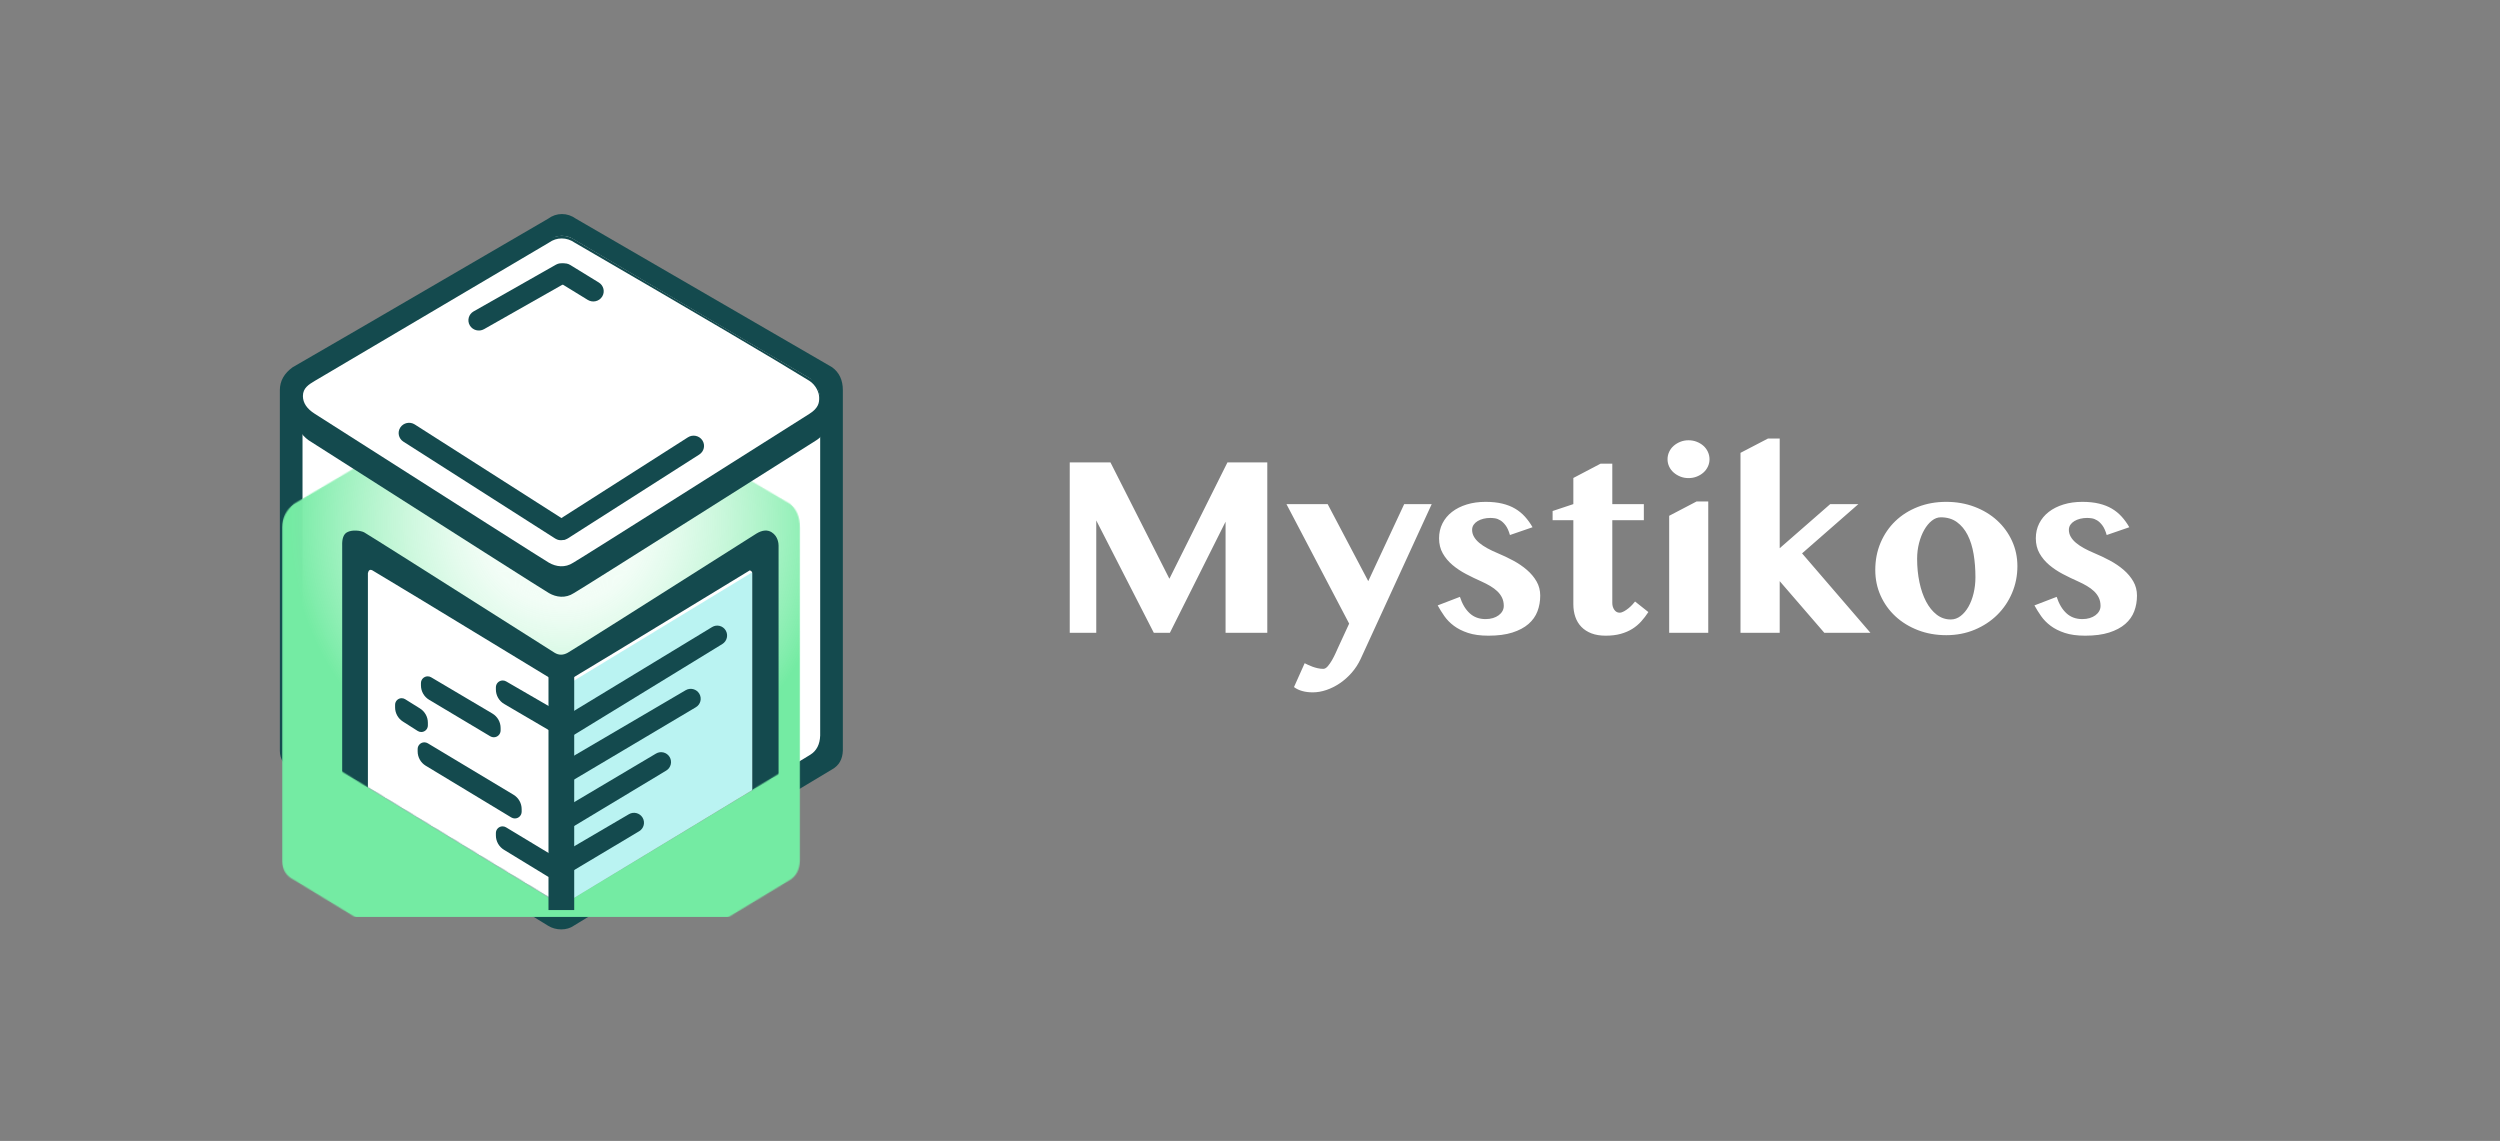 <?xml version="1.0" encoding="UTF-8"?>
<svg width="2235px" height="1020px" viewBox="0 0 2235 1020" version="1.1" xmlns="http://www.w3.org/2000/svg" xmlns:xlink="http://www.w3.org/1999/xlink">
    <rect x="0" y="0" width="2235" height="1020" fill="#808080" stroke="none"/>
    <!-- Generator: Sketch 51.3 (57544) - http://www.bohemiancoding.com/sketch -->
    <title>[dark] logo full (hor)</title>
    <desc>Created with Sketch.</desc>
    <defs>
        <path d="M10.839,128.052 C14.402,125.933 84.353,84.63 220.694,4.144 C224.255,1.632 228.081,0.377 232.171,0.377 C236.261,0.377 240.138,1.632 243.803,4.144 L454.242,128.052 C460.136,132.829 463.084,139.846 463.084,149.102 C463.084,158.358 463.084,257.703 463.084,447.136 C462.817,455.049 459.87,460.764 454.242,464.284 C445.8,469.562 247.534,589.258 242.532,591.847 C235.175,596.678 227.106,595.542 220.694,591.847 C216.419,589.384 146.467,546.863 10.839,464.284 C3.809,460.842 0.295,455.127 0.295,447.136 C0.295,439.146 0.295,339.801 0.295,149.102 C0.295,140.708 3.809,133.691 10.839,128.052 Z" id="path-1"></path>
        <radialGradient cx="50%" cy="29.145%" fx="50%" fy="29.145%" r="50%" gradientTransform="translate(0.5,0.291),scale(0.992,1),rotate(90),scale(1,0.98),translate(-0.5,-0.291)" id="radialGradient-3">
            <stop stop-color="#FFFFFF" offset="0%"></stop>
            <stop stop-color="#E9FCF0" stop-opacity="0.592" offset="29.303%"></stop>
            <stop stop-color="#74EBA3" offset="100%"></stop>
        </radialGradient>
        <path d="M0.386,278.901 L0.386,3.238 C0.958,0.533 2.29,-0.292 4.381,0.764 C6.473,1.82 60.77,34.749 167.273,99.55 C171.018,101.857 174.945,101.857 179.054,99.55 C183.164,97.244 237.412,64.315 341.801,0.764 C343.229,1.261 343.944,2.085 343.944,3.238 C343.944,4.391 343.944,93.669 343.944,271.073 L343.944,288.795 L172.448,391.949 L0.386,288.795 L0.386,278.901 Z" id="path-4"></path>
    </defs>
    <g id="[dark]-logo-full-(hor)" stroke="none" stroke-width="1" fill="none" fill-rule="evenodd">
        <path d="M956.35,413.378 L992.75,413.378 L1045.439,517.408 L1097.342,413.378 L1132.955,413.378 L1132.955,565.716 L1095.657,565.716 L1095.657,466.404 L1045.888,565.716 L1031.508,565.716 L980.055,465.281 L980.055,565.716 L956.35,565.716 L956.35,413.378 Z M1166.374,592.904 C1167.123,593.278 1168.116,593.765 1169.351,594.364 C1170.587,594.963 1171.935,595.525 1173.396,596.049 C1174.856,596.574 1176.41,597.023 1178.058,597.397 C1179.706,597.772 1181.354,597.959 1183.001,597.959 C1184.349,597.959 1185.697,597.173 1187.046,595.6 C1188.394,594.027 1189.667,592.192 1190.865,590.095 C1192.064,587.998 1193.131,585.901 1194.067,583.804 C1195.003,581.707 1195.696,580.171 1196.145,579.198 L1206.144,557.515 L1150.084,450.676 L1186.933,450.676 L1223.22,519.543 L1255.351,450.676 L1279.954,450.676 L1216.367,589.196 C1214.27,593.69 1211.611,597.772 1208.391,601.442 C1205.17,605.112 1201.65,608.239 1197.831,610.822 C1194.011,613.406 1190.023,615.41 1185.866,616.833 C1181.709,618.256 1177.609,618.967 1173.564,618.967 C1170.194,618.967 1167.086,618.574 1164.24,617.788 C1161.394,617.001 1158.922,615.822 1156.825,614.249 L1166.374,592.904 Z M1305.172,533.586 C1307.195,539.877 1310.097,544.764 1313.879,548.247 C1317.661,551.73 1322.398,553.471 1328.091,553.471 C1330.487,553.471 1332.678,553.171 1334.663,552.572 C1336.647,551.973 1338.37,551.13 1339.831,550.044 C1341.291,548.958 1342.414,547.704 1343.201,546.281 C1343.987,544.858 1344.38,543.322 1344.38,541.675 C1344.38,538.978 1343.875,536.563 1342.864,534.429 C1341.853,532.294 1340.448,530.365 1338.651,528.643 C1336.853,526.92 1334.719,525.329 1332.247,523.868 C1329.776,522.408 1327.117,521.041 1324.271,519.768 C1319.702,517.745 1315.171,515.555 1310.677,513.196 C1306.183,510.836 1302.139,508.14 1298.544,505.107 C1294.949,502.073 1292.047,498.61 1289.837,494.715 C1287.628,490.82 1286.523,486.327 1286.523,481.234 C1286.523,476.365 1287.534,471.928 1289.557,467.921 C1291.579,463.914 1294.425,460.488 1298.095,457.641 C1301.765,454.795 1306.146,452.586 1311.239,451.013 C1316.332,449.44 1321.949,448.654 1328.091,448.654 C1333.708,448.654 1338.688,449.178 1343.032,450.227 C1347.376,451.275 1351.196,452.773 1354.491,454.721 C1357.787,456.668 1360.708,459.046 1363.254,461.854 C1365.801,464.663 1368.085,467.827 1370.107,471.347 L1349.885,478.313 C1348.837,474.643 1347.564,471.797 1346.066,469.775 C1344.568,467.752 1342.995,466.236 1341.347,465.225 C1339.699,464.214 1338.089,463.596 1336.516,463.371 C1334.944,463.146 1333.558,463.034 1332.36,463.034 C1330.188,463.034 1328.128,463.277 1326.181,463.764 C1324.233,464.251 1322.511,464.944 1321.013,465.843 C1319.515,466.741 1318.317,467.846 1317.418,469.157 C1316.519,470.467 1316.07,471.984 1316.07,473.707 C1316.07,475.879 1316.631,477.938 1317.755,479.886 C1318.878,481.833 1320.451,483.649 1322.473,485.334 C1324.496,487.019 1326.873,488.611 1329.607,490.109 C1332.341,491.607 1335.318,493.03 1338.539,494.378 C1343.407,496.4 1348.144,498.647 1352.75,501.119 C1357.356,503.59 1361.457,506.38 1365.052,509.488 C1368.647,512.596 1371.53,516.042 1373.702,519.824 C1375.874,523.606 1376.96,527.819 1376.96,532.463 C1376.96,537.481 1376.136,542.162 1374.489,546.506 C1372.841,550.85 1370.163,554.632 1366.456,557.852 C1362.749,561.073 1357.955,563.619 1352.076,565.492 C1346.197,567.364 1339.063,568.3 1330.674,568.3 C1323.484,568.3 1317.399,567.476 1312.419,565.829 C1307.438,564.181 1303.225,562.065 1299.78,559.481 C1296.335,556.897 1293.489,553.995 1291.242,550.775 C1288.995,547.554 1287.01,544.371 1285.288,541.225 L1305.172,533.586 Z M1388.033,465.056 L1388.033,456.855 L1406.57,450.676 L1406.57,427.309 L1430.949,414.501 L1441.397,414.501 L1441.397,450.676 L1469.595,450.676 L1469.595,465.056 L1441.397,465.056 L1441.397,539.091 C1441.397,541.413 1441.996,543.435 1443.194,545.157 C1444.392,546.88 1445.965,547.741 1447.913,547.741 C1449.111,547.741 1450.44,547.329 1451.901,546.506 C1453.361,545.682 1454.747,544.727 1456.057,543.641 C1457.368,542.555 1458.529,541.45 1459.54,540.327 C1460.551,539.203 1461.281,538.342 1461.731,537.743 L1473.639,547.18 C1471.692,550.175 1469.557,552.965 1467.236,555.549 C1464.914,558.133 1462.255,560.361 1459.259,562.234 C1456.263,564.106 1452.818,565.585 1448.924,566.671 C1445.029,567.757 1440.535,568.3 1435.442,568.3 C1430.574,568.3 1426.343,567.607 1422.747,566.222 C1419.152,564.836 1416.157,562.908 1413.76,560.436 C1411.363,557.965 1409.566,555.006 1408.367,551.561 C1407.169,548.116 1406.57,544.296 1406.57,540.102 L1406.57,465.056 L1388.033,465.056 Z M1492.239,461.124 L1516.73,448.317 L1527.178,448.317 L1527.178,565.716 L1492.239,565.716 L1492.239,461.124 Z M1490.779,410.569 C1490.779,408.248 1491.266,406.038 1492.239,403.941 C1493.213,401.844 1494.561,400.046 1496.284,398.549 C1498.006,397.051 1499.991,395.852 1502.238,394.954 C1504.485,394.055 1506.919,393.605 1509.54,393.605 C1512.162,393.605 1514.615,394.055 1516.899,394.954 C1519.183,395.852 1521.168,397.051 1522.853,398.549 C1524.538,400.046 1525.868,401.844 1526.841,403.941 C1527.815,406.038 1528.302,408.248 1528.302,410.569 C1528.302,412.891 1527.815,415.082 1526.841,417.141 C1525.868,419.201 1524.538,420.98 1522.853,422.478 C1521.168,423.976 1519.183,425.174 1516.899,426.073 C1514.615,426.972 1512.162,427.421 1509.54,427.421 C1506.919,427.421 1504.485,426.972 1502.238,426.073 C1499.991,425.174 1498.006,423.976 1496.284,422.478 C1494.561,420.98 1493.213,419.201 1492.239,417.141 C1491.266,415.082 1490.779,412.891 1490.779,410.569 Z M1591.053,490.109 L1636.215,450.676 L1661.38,450.676 L1611.05,494.715 L1672.165,565.716 L1630.935,565.716 L1591.053,519.543 L1591.053,565.716 L1556.002,565.716 L1556.002,404.84 L1580.605,392.033 L1591.053,392.033 L1591.053,490.109 Z M1739.972,567.851 C1730.835,567.851 1722.39,566.353 1714.639,563.357 C1706.887,560.361 1700.184,556.242 1694.529,550.999 C1688.874,545.757 1684.455,539.596 1681.272,532.519 C1678.089,525.441 1676.498,517.783 1676.498,509.544 C1676.498,500.707 1678.089,492.562 1681.272,485.11 C1684.455,477.657 1688.856,471.235 1694.473,465.843 C1700.09,460.45 1706.774,456.237 1714.526,453.204 C1722.278,450.171 1730.722,448.654 1739.86,448.654 C1748.997,448.654 1757.46,450.133 1765.249,453.092 C1773.039,456.05 1779.761,460.113 1785.415,465.281 C1791.07,470.449 1795.507,476.534 1798.728,483.537 C1801.949,490.54 1803.559,498.085 1803.559,506.174 C1803.559,514.637 1801.967,522.614 1798.784,530.103 C1795.601,537.593 1791.182,544.128 1785.528,549.707 C1779.873,555.287 1773.151,559.706 1765.362,562.964 C1757.573,566.222 1749.109,567.851 1739.972,567.851 Z M1744.016,553.808 C1747.162,553.808 1750.083,552.778 1752.779,550.718 C1755.476,548.659 1757.816,545.888 1759.801,542.405 C1761.786,538.922 1763.321,534.897 1764.407,530.328 C1765.493,525.759 1766.036,521.003 1766.036,516.06 C1766.036,508.72 1765.493,501.811 1764.407,495.333 C1763.321,488.854 1761.542,483.181 1759.071,478.313 C1756.599,473.445 1753.397,469.587 1749.465,466.741 C1745.533,463.895 1740.721,462.472 1735.029,462.472 C1732.258,462.472 1729.599,463.483 1727.053,465.506 C1724.506,467.528 1722.259,470.243 1720.312,473.65 C1718.365,477.058 1716.811,480.99 1715.65,485.447 C1714.489,489.903 1713.908,494.603 1713.908,499.546 C1713.908,506.961 1714.601,513.963 1715.987,520.554 C1717.372,527.145 1719.357,532.893 1721.941,537.799 C1724.525,542.705 1727.67,546.599 1731.378,549.483 C1735.085,552.366 1739.298,553.808 1744.016,553.808 Z M1838.673,533.586 C1840.696,539.877 1843.598,544.764 1847.38,548.247 C1851.162,551.73 1855.899,553.471 1861.592,553.471 C1863.988,553.471 1866.179,553.171 1868.164,552.572 C1870.148,551.973 1871.871,551.13 1873.332,550.044 C1874.792,548.958 1875.915,547.704 1876.702,546.281 C1877.488,544.858 1877.881,543.322 1877.881,541.675 C1877.881,538.978 1877.376,536.563 1876.365,534.429 C1875.354,532.294 1873.949,530.365 1872.152,528.643 C1870.354,526.92 1868.22,525.329 1865.748,523.868 C1863.277,522.408 1860.618,521.041 1857.772,519.768 C1853.203,517.745 1848.672,515.555 1844.178,513.196 C1839.684,510.836 1835.64,508.14 1832.045,505.107 C1828.45,502.073 1825.548,498.61 1823.338,494.715 C1821.129,490.82 1820.024,486.327 1820.024,481.234 C1820.024,476.365 1821.035,471.928 1823.058,467.921 C1825.08,463.914 1827.926,460.488 1831.596,457.641 C1835.266,454.795 1839.647,452.586 1844.74,451.013 C1849.833,449.44 1855.45,448.654 1861.592,448.654 C1867.209,448.654 1872.189,449.178 1876.533,450.227 C1880.877,451.275 1884.697,452.773 1887.992,454.721 C1891.288,456.668 1894.209,459.046 1896.755,461.854 C1899.302,464.663 1901.586,467.827 1903.608,471.347 L1883.386,478.313 C1882.338,474.643 1881.065,471.797 1879.567,469.775 C1878.069,467.752 1876.496,466.236 1874.848,465.225 C1873.2,464.214 1871.59,463.596 1870.017,463.371 C1868.445,463.146 1867.059,463.034 1865.861,463.034 C1863.689,463.034 1861.629,463.277 1859.682,463.764 C1857.734,464.251 1856.012,464.944 1854.514,465.843 C1853.016,466.741 1851.818,467.846 1850.919,469.157 C1850.02,470.467 1849.571,471.984 1849.571,473.707 C1849.571,475.879 1850.132,477.938 1851.256,479.886 C1852.379,481.833 1853.952,483.649 1855.974,485.334 C1857.997,487.019 1860.374,488.611 1863.108,490.109 C1865.842,491.607 1868.819,493.03 1872.04,494.378 C1876.908,496.4 1881.645,498.647 1886.251,501.119 C1890.857,503.59 1894.958,506.38 1898.553,509.488 C1902.148,512.596 1905.031,516.042 1907.203,519.824 C1909.375,523.606 1910.461,527.819 1910.461,532.463 C1910.461,537.481 1909.637,542.162 1907.99,546.506 C1906.342,550.85 1903.664,554.632 1899.957,557.852 C1896.25,561.073 1891.456,563.619 1885.577,565.492 C1879.698,567.364 1872.564,568.3 1864.175,568.3 C1856.985,568.3 1850.9,567.476 1845.92,565.829 C1840.939,564.181 1836.726,562.065 1833.281,559.481 C1829.836,556.897 1826.99,553.995 1824.743,550.775 C1822.496,547.554 1820.511,544.371 1818.789,541.225 L1838.673,533.586 Z" id="Mystikos" fill="#FFFFFF"></path>
        <g id="icon" transform="translate(250.114, 191)">
            <path d="M11.542,137.306 C15.417,135.243 91.495,91.008 239.775,4.601 C243.649,1.773 247.809,0.359 252.257,0.359 C256.706,0.359 260.922,1.773 264.908,4.601 L493.776,137.306 C500.187,141.958 503.392,148.791 503.392,157.803 C503.392,166.815 503.392,274.264 503.392,480.149 C503.102,487.853 499.897,493.419 493.776,496.845 C484.595,501.985 266.834,633.916 262.884,636.555 C256.737,640.991 246.721,640.991 239.775,636.555 C235.145,633.597 159.067,587.027 11.542,496.845 C3.897,493.495 0.075,487.929 0.075,480.149 C0.075,472.368 0.075,364.92 0.075,157.803 C0.075,149.63 3.897,142.797 11.542,137.306 Z" id="Path-6" fill="#144A4E" fill-rule="nonzero"></path>
            <g id="Group" transform="translate(20.044, 19.455)">
                <mask id="mask-2" fill="white">
                    <use xlink:href="#path-1"></use>
                </mask>
                <use id="Path-6" fill="#FFFFFF" fill-rule="nonzero" xlink:href="#path-1"></use>
                <rect id="Rectangle" fill="url(#radialGradient-3)" fill-rule="nonzero" mask="url(#mask-2)" x="-18.141" y="111.906" width="501.542" height="497.368"></rect>
                <path d="M35.758,537.12 L35.758,277.429 C35.528,271.157 36.958,267.161 40.048,265.44 C44.683,262.859 52.223,263.856 55.36,265.44 C57.451,266.496 114.211,302.381 225.638,373.097 C229.383,375.404 233.31,375.404 237.419,373.097 C241.528,370.79 297.755,335.278 406.1,266.561 C411.395,263.356 415.961,262.983 419.798,265.44 C425.554,269.126 425.89,275.7 425.89,277.429 C425.89,278.582 425.89,362.536 425.89,529.291 L425.89,547.013 L230.812,665.495 L35.758,547.013 L35.758,537.12 Z" id="Path-7" fill="#144A4E" fill-rule="nonzero" mask="url(#mask-2)"></path>
                <g id="Group-2" mask="url(#mask-2)">
                    <g transform="translate(58.364, 298.678)">
                        <mask id="mask-5" fill="white">
                            <use xlink:href="#path-4"></use>
                        </mask>
                        <use id="Path-7" stroke="none" fill="#FFFFFF" fill-rule="nonzero" xlink:href="#path-4"></use>
                    </g>
                </g>
            </g>
            <path d="M25.827,149.33 C29.473,147.162 101.068,104.889 240.611,22.512 C244.257,20.725 248.172,19.831 252.358,19.831 C256.544,19.831 260.513,21.117 264.263,23.687 L479.646,150.505 C485.679,171.41 488.695,183.829 488.695,187.76 C488.695,189.296 488.286,197.215 479.646,202.617 C471.006,208.02 268.082,336.562 262.962,339.212 C255.433,344.156 247.175,342.993 240.611,339.212 C236.236,336.691 164.641,291.159 25.827,202.617 C19.024,197.653 15.623,191.803 15.623,185.068 C15.623,174.964 13.178,157.195 25.827,149.33 Z" id="Path-6" fill="#144A4E" fill-rule="nonzero"></path>
            <path d="M31.422,149.435 C34.957,147.311 104.686,106.14 240.611,25.921 C244.161,23.417 247.975,22.165 252.052,22.165 C256.128,22.165 259.993,23.417 263.647,25.921 C374.516,90.304 444.44,131.476 473.417,149.435 C479.372,153.215 482.32,160.17 482.231,164.542 C482.32,168.707 481.832,173.75 473.417,179.012 C465.002,184.273 267.365,309.466 262.379,312.047 C255.046,316.862 247.003,315.73 240.611,312.047 C236.349,309.592 166.62,265.247 31.422,179.012 C24.266,174.52 20.687,169.205 20.687,163.067 C20.687,155.939 25.839,152.789 31.422,149.435 Z" id="Path-6" fill="#FFFFFF" fill-rule="nonzero"></path>
            <g id="beams-right" transform="translate(329.684, 466.508) scale(-1, 1) translate(-329.684, -466.508) translate(236.684, 320.508)" fill-rule="nonzero">
                <polygon id="Path-10" fill="#BAF3F2" transform="translate(80.551, 146.002) scale(-1, 1) translate(-80.551, -146.002) " points="160.64 0.23 160.64 194.617 0.463 291.775 0.463 97.569"></polygon>
                <path d="M20.212,87.499 L168.764,88.176 C174.005,88.199 178.853,90.957 181.553,95.45 L182.746,97.436 C184.46,100.288 183.537,103.991 180.684,105.705 C179.732,106.277 178.64,106.575 177.529,106.565 L20.212,105.221 C15.316,105.179 11.369,101.198 11.369,96.302 L11.369,96.302 C11.369,91.44 15.31,87.499 20.172,87.499 C20.185,87.499 20.199,87.499 20.212,87.499 Z" id="Rectangle-8" fill="#144A4E" transform="translate(97.488, 97.032) rotate(31) translate(-97.488, -97.032) "></path>
                <path d="M46.241,138.065 L170.924,136.733 C176.246,136.676 181.2,139.444 183.941,144.007 L185.057,145.863 C186.798,148.761 185.86,152.522 182.962,154.264 C182.019,154.831 180.94,155.133 179.839,155.138 L46.242,155.802 C41.382,155.826 37.423,151.906 37.399,147.046 C37.399,147.032 37.399,147.017 37.399,147.003 L37.399,147.003 C37.399,142.103 41.342,138.117 46.241,138.065 Z" id="Rectangle-8" fill="#144A4E" transform="translate(111.665, 146.267) rotate(31) translate(-111.665, -146.267) "></path>
                <path d="M74.566,187.236 L170.573,186.699 C175.868,186.67 180.787,189.434 183.514,193.973 L184.656,195.873 C186.385,198.751 185.454,202.486 182.575,204.216 C181.628,204.785 180.543,205.085 179.438,205.084 L74.566,204.98 C69.681,204.975 65.723,201.014 65.723,196.128 L65.723,196.128 C65.723,191.236 69.674,187.263 74.566,187.236 Z" id="Rectangle-8" fill="#144A4E" transform="translate(125.624, 195.892) rotate(31) translate(-125.624, -195.892) "></path>
                <path d="M100.59,235.202 L172.251,234.391 C177.577,234.331 182.536,237.099 185.279,241.664 L186.391,243.515 C188.127,246.405 187.192,250.156 184.302,251.892 C183.357,252.46 182.276,252.761 181.173,252.764 L100.59,252.966 C95.718,252.978 91.759,249.039 91.747,244.167 C91.747,244.16 91.747,244.152 91.747,244.145 L91.747,244.145 C91.747,239.245 95.69,235.257 100.59,235.202 Z" id="Rectangle-8" fill="#144A4E" transform="translate(139.505, 243.678) rotate(31) translate(-139.505, -243.678) "></path>
            </g>
            <g id="beams-left" transform="translate(76.64, 320.12)" fill-rule="nonzero">
                <polygon id="Path-10" points="0.458 0 0.458 193.58 165.397 294.111 165.397 85.63"></polygon>
                <path d="M116.981,112.15 L167.509,111.35 C172.858,111.265 177.848,114.036 180.604,118.622 L181.693,120.435 C183.447,123.354 182.502,127.143 179.583,128.897 C178.644,129.461 177.571,129.765 176.476,129.777 L125.898,130.347 C120.573,130.407 115.615,127.638 112.872,123.073 L111.855,121.381 C110.122,118.496 111.055,114.753 113.94,113.02 C114.859,112.467 115.908,112.167 116.981,112.15 Z" id="Rectangle-8" fill="#144A4E" transform="translate(146.779, 120.848) rotate(31) translate(-146.779, -120.848) "></path>
                <path d="M48.917,111.8 L112.551,111.376 C117.852,111.341 122.778,114.107 125.508,118.651 L126.644,120.541 C128.381,123.432 127.446,127.184 124.555,128.921 C123.61,129.489 122.529,129.79 121.427,129.793 L57.75,129.972 C52.469,129.987 47.57,127.224 44.85,122.698 L43.79,120.933 C42.075,118.079 42.998,114.376 45.852,112.661 C46.778,112.105 47.837,111.807 48.917,111.8 Z" id="Rectangle-8" fill="#144A4E" transform="translate(85.222, 120.674) rotate(31) translate(-85.222, -120.674) "></path>
                <path d="M43.949,177.385 L133.336,177.347 C138.604,177.344 143.487,180.106 146.2,184.621 L147.368,186.565 C149.094,189.438 148.164,193.166 145.291,194.893 C144.343,195.462 143.257,195.762 142.15,195.759 L52.729,195.536 C47.477,195.523 42.614,192.764 39.909,188.262 L38.822,186.452 C37.12,183.619 38.036,179.942 40.87,178.24 C41.8,177.681 42.864,177.385 43.949,177.385 Z" id="Rectangle-8" fill="#144A4E" transform="translate(93.101, 186.553) rotate(31) translate(-93.101, -186.553) "></path>
                <path d="M28.908,118.908 L44.545,119.169 C49.721,119.255 54.487,122.004 57.153,126.441 L58.407,128.529 C60.087,131.324 59.183,134.953 56.387,136.632 C55.424,137.211 54.317,137.503 53.194,137.474 L37.459,137.069 C32.332,136.938 27.628,134.196 24.987,129.8 L23.782,127.795 C22.114,125.018 23.012,121.414 25.789,119.745 C26.73,119.18 27.811,118.89 28.908,118.908 Z" id="Rectangle-8" fill="#144A4E" transform="translate(41.098, 128.192) rotate(31) translate(-41.098, -128.192) "></path>
                <path d="M116.962,241.241 L162.684,241.334 C167.939,241.345 172.805,244.104 175.511,248.608 L176.691,250.573 C178.409,253.431 177.484,257.14 174.626,258.858 C173.674,259.429 172.584,259.728 171.474,259.72 L125.698,259.403 C120.469,259.367 115.637,256.611 112.944,252.129 L111.834,250.282 C110.137,247.457 111.051,243.79 113.876,242.093 C114.808,241.533 115.875,241.238 116.962,241.241 Z" id="Rectangle-8" fill="#144A4E" transform="translate(144.268, 250.48) rotate(31) translate(-144.268, -250.48) "></path>
            </g>
            <path d="M120.681,188.464 L256.451,275.108 C260.772,277.866 262,283.543 259.194,287.79 C256.388,292.036 250.61,293.243 246.289,290.485 L110.519,203.841 C106.198,201.083 104.97,195.405 107.776,191.159 C110.582,186.913 116.36,185.706 120.681,188.464 Z" id="Rectangle-2" fill="#144A4E" fill-rule="nonzero"></path>
            <path d="M364.891,199.96 C369.212,197.203 374.99,198.409 377.796,202.656 C380.603,206.902 379.374,212.58 375.053,215.337 L257.693,290.234 C253.372,292.991 247.594,291.784 244.788,287.538 C241.982,283.292 243.21,277.614 247.531,274.856 L364.891,199.96 Z" id="Rectangle-2" fill="#144A4E" fill-rule="nonzero"></path>
            <rect id="Rectangle-7" fill="#144A4E" fill-rule="nonzero" x="240.238" y="402.506" width="22.992" height="220.082"></rect>
            <path d="M173.307,87.384 L246.971,45.59 C251.433,43.059 257.138,44.561 259.715,48.946 C262.291,53.331 260.762,58.938 256.3,61.469 L182.636,103.263 C178.174,105.795 172.469,104.292 169.893,99.907 C167.316,95.523 168.845,89.916 173.307,87.384 Z" id="Rectangle-2" fill="#144A4E" fill-rule="nonzero"></path>
            <path d="M285.227,61.568 C289.597,64.251 290.925,69.907 288.195,74.201 C285.465,78.495 279.709,79.801 275.34,77.117 L249.744,61.4 C245.374,58.717 244.046,53.061 246.776,48.767 C249.506,44.473 255.262,43.168 259.631,45.851 L285.227,61.568 Z" id="Rectangle-2" fill="#144A4E" fill-rule="nonzero"></path>
        </g>
    </g>
</svg>